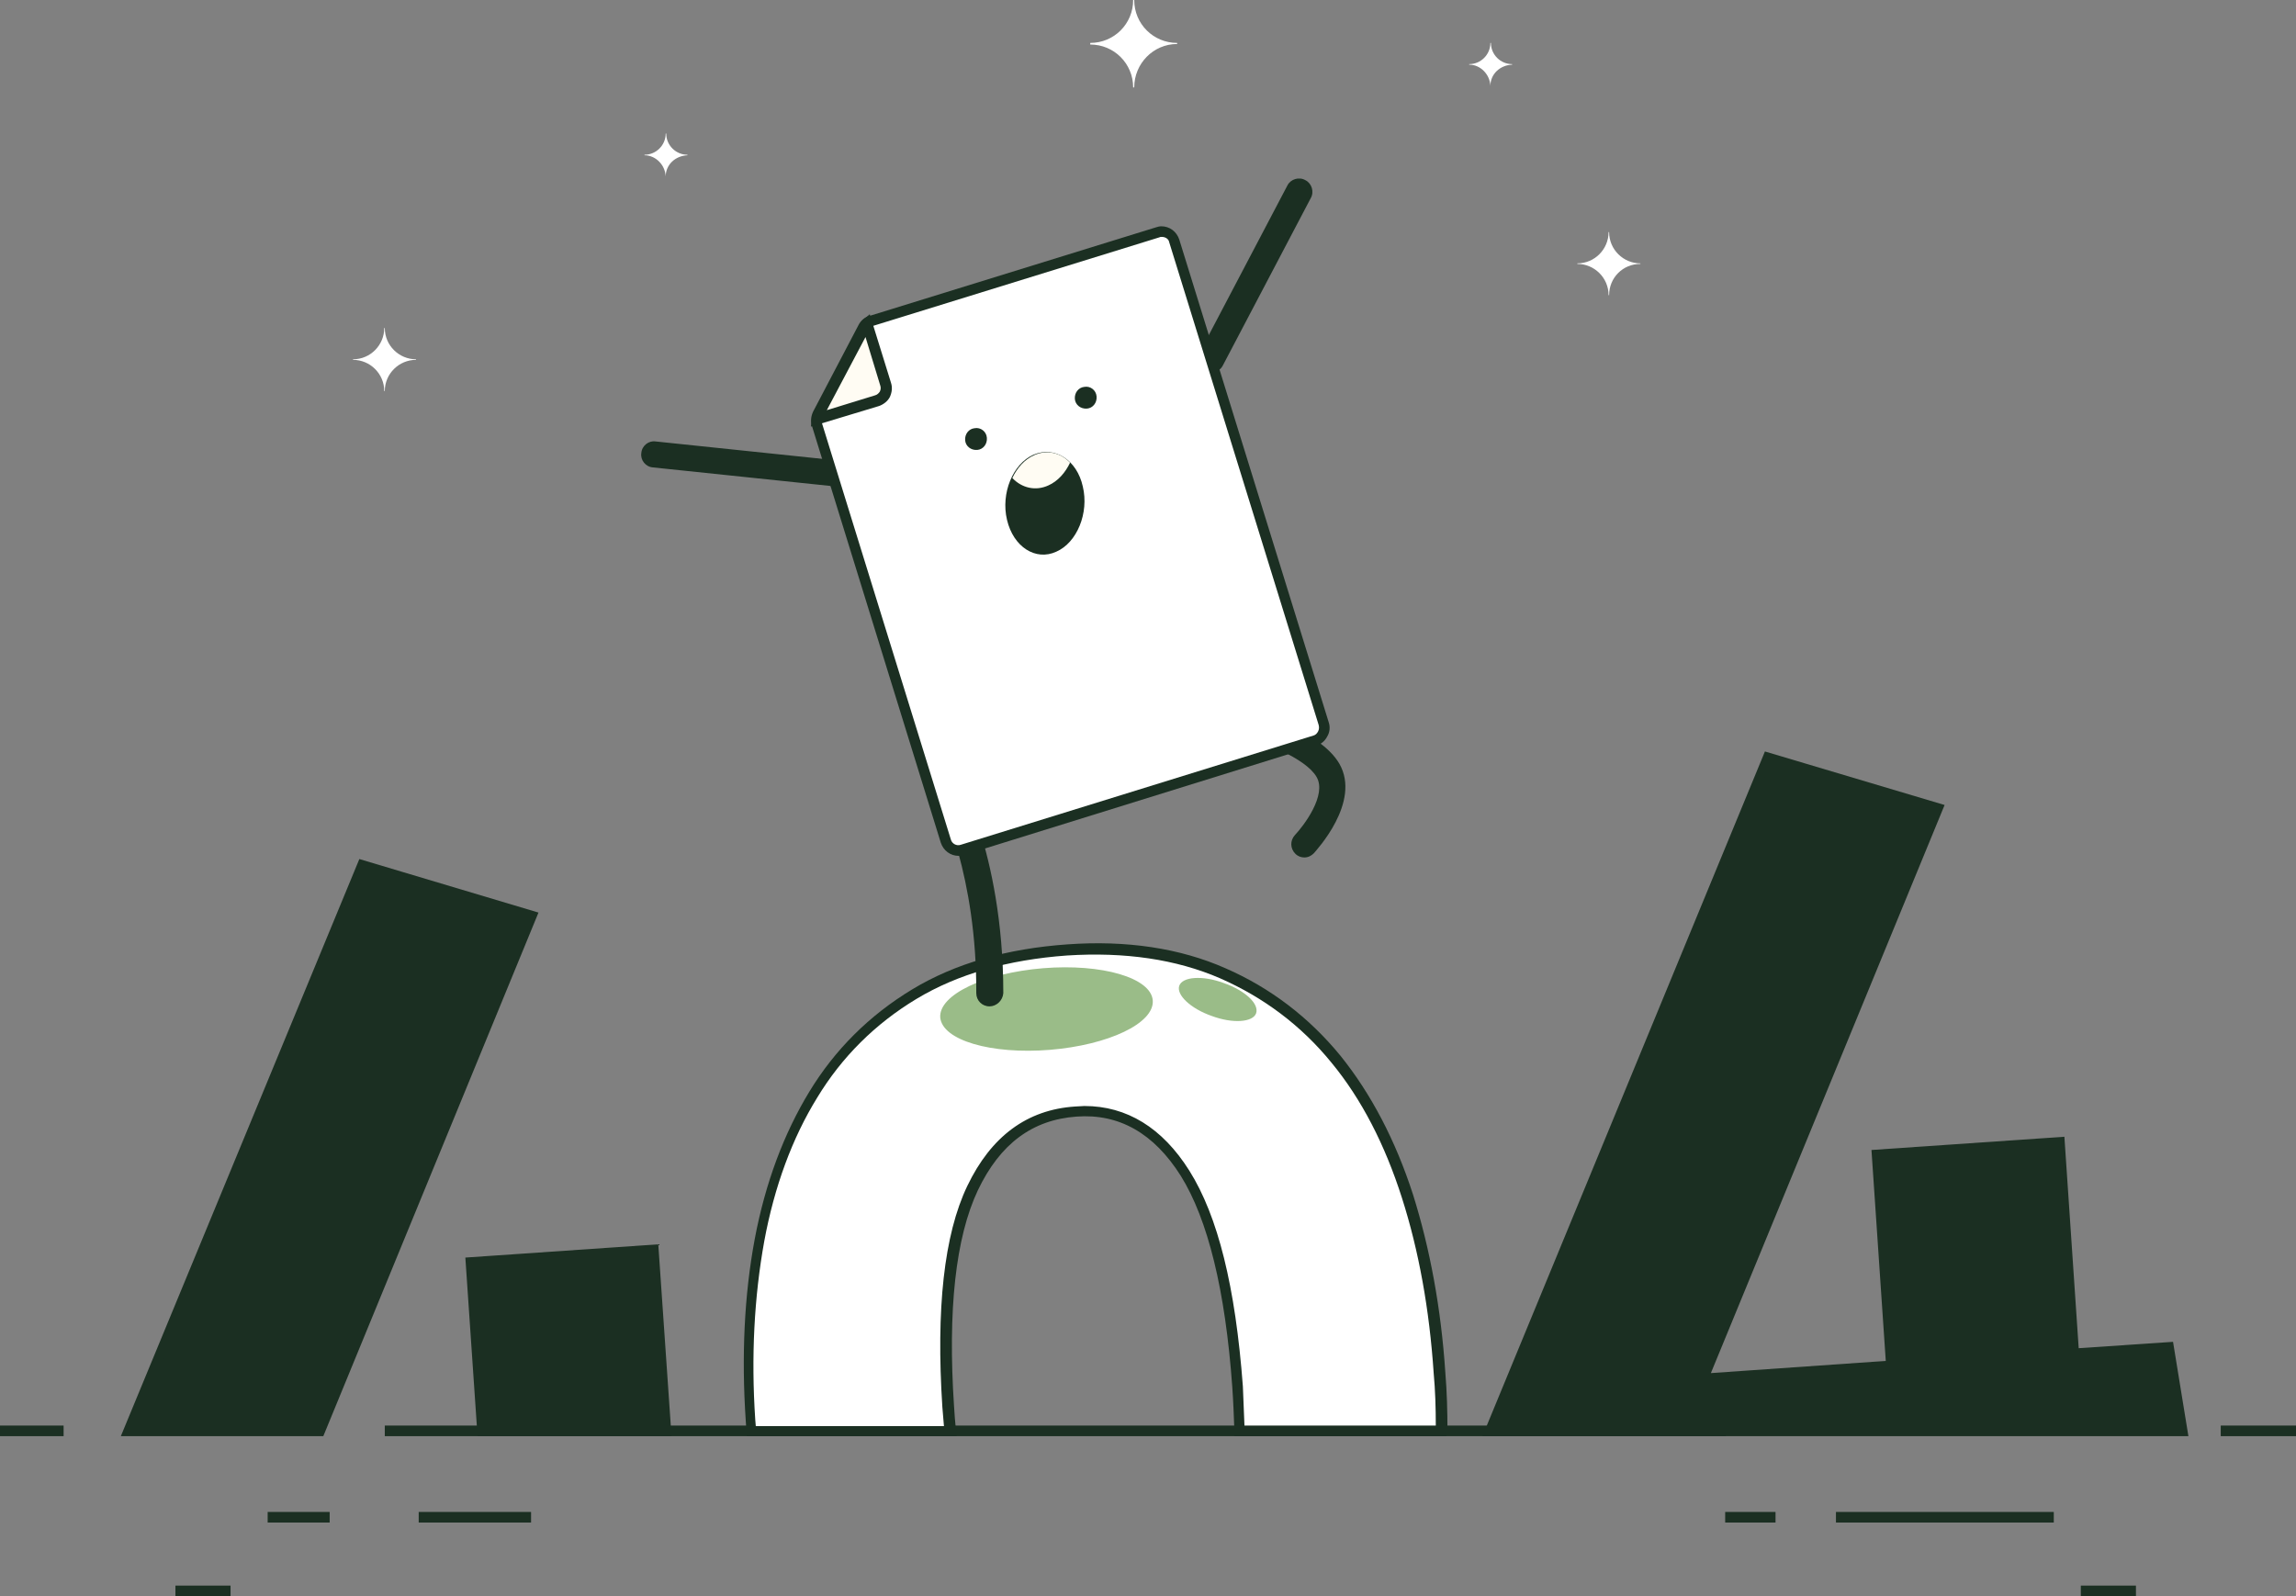 <?xml version="1.0" encoding="utf-8"?>
<!-- Generator: Adobe Illustrator 24.1.1, SVG Export Plug-In . SVG Version: 6.00 Build 0)  -->
<svg version="1.1" id="page" xmlns="http://www.w3.org/2000/svg" xmlns:xlink="http://www.w3.org/1999/xlink" x="0px" y="0px"
	 viewBox="0 0 433.2 301.2" style="enable-background:new 0 0 433.2 301.2;" xml:space="preserve">
<rect x="0" y="0" width="433.2" height="301.2" fill="#808080" stroke="none"/>
<style type="text/css">
	.st0{fill:#1B2F22;}
	.st1{fill:#FFFFFF;}
	.st2{fill:#9ABC88;}
	.st3{fill:#FFFCF3;}
</style>
<g>
	<rect x="72.6" y="269" class="st0" width="253" height="2"/>
</g>
<g>
	<rect x="419" y="269" class="st0" width="14.3" height="2"/>
</g>
<g>
	<g>
		<g>
			<g>
				<polygon class="st0" points="88.9,238.2 91.1,270 125.6,270 123.3,235.9 				"/>
				<path class="st0" d="M126.7,271H90.1l-2.3-33.7l36.4-2.5L126.7,271z M92,269h32.5l-2.2-32L90,239.2L92,269z"/>
			</g>
			<g>
				<polygon class="st0" points="60.3,270 100.2,172.9 68.3,163.3 24.3,270 				"/>
				<path class="st0" d="M61,271H22.8l45-108.9l33.8,10.1L61,271z M25.8,269h33.9l39.2-95.5l-30-9L25.8,269z"/>
			</g>
		</g>
	</g>
</g>
<g>
	<g>
		<g>
			<g>
				<path class="st1" d="M141.7,270h37.6c-0.1-1.5-0.3-3.1-0.4-4.7c-1.2-18.4,0.3-32.2,4.6-41.2c4.3-9,10.8-13.9,19.4-14.4
					c8.5-0.6,15.4,3.3,20.7,11.7c5.4,8.4,8.6,21.8,9.9,40.2c0.2,2.9,0.3,5.7,0.4,8.4h38.1c0-3.6-0.1-7.2-0.4-11
					c-0.8-12.1-2.8-23.2-6-33.4c-3.2-10.1-7.7-18.7-13.5-25.9c-5.8-7.1-13-12.5-21.4-16.2c-8.5-3.6-18.2-5.1-29.3-4.4
					c-11.3,0.8-20.9,3.6-28.9,8.4c-7.9,4.8-14.3,11.1-19.1,18.9c-4.8,7.8-8.2,17-10.2,27.4c-1.9,10.5-2.5,21.8-1.7,33.9
					C141.6,268.6,141.6,269.3,141.7,270z"/>
				<path class="st0" d="M272.9,271h-40l0-1c-0.1-2.7-0.2-5.5-0.4-8.3c-1.3-18.2-4.6-31.6-9.7-39.8c-5.1-8.1-11.7-11.8-19.7-11.2
					c-8.3,0.6-14.4,5.1-18.6,13.9c-4.2,8.9-5.7,22.6-4.5,40.7c0.1,1.6,0.2,3.1,0.4,4.6l0.1,1.1h-39.6l-0.1-1.5c0-0.5-0.1-1-0.1-1.5
					c-0.8-12-0.3-23.5,1.7-34.2c2-10.6,5.5-19.9,10.3-27.8c4.8-7.9,11.3-14.4,19.4-19.3c8.1-4.9,17.9-7.7,29.3-8.5
					c11.1-0.8,21.2,0.7,29.8,4.5c8.5,3.7,15.8,9.3,21.7,16.5c5.8,7.2,10.4,16,13.7,26.2c3.2,10.2,5.3,21.5,6.1,33.6
					c0.3,3.6,0.4,7.3,0.4,11L272.9,271z M234.8,269h36.1c0-3.3-0.1-6.7-0.4-9.9c-0.8-12-2.8-23.1-6-33.1c-3.2-10-7.6-18.6-13.3-25.5
					c-5.7-7-12.8-12.3-21-15.9c-8.3-3.6-18-5-28.9-4.3c-11.1,0.8-20.6,3.5-28.4,8.2c-7.8,4.7-14.1,11-18.7,18.6
					c-4.7,7.6-8.1,16.8-10,27.1c-1.9,10.5-2.5,21.8-1.7,33.7c0,0.4,0.1,0.8,0.1,1.2h35.5c-0.1-1.2-0.2-2.4-0.3-3.6
					c-1.2-18.5,0.3-32.5,4.7-41.7c4.5-9.4,11.3-14.4,20.3-15c0.6,0,1.2-0.1,1.8-0.1c8,0,14.7,4.1,19.8,12.2
					c5.4,8.6,8.7,21.9,10.1,40.7C234.6,264,234.7,266.5,234.8,269z"/>
			</g>
		</g>
	</g>
</g>
<g>
	<g>
		<g>
			<g>
				<polygon class="st0" points="411.7,270 409.2,254.2 391.2,255.4 388.5,215.6 354.1,217.9 356.9,257.7 321.3,260.2 365.5,152.6 
					333.6,143 281.1,270 				"/>
				<path class="st0" d="M412.9,271H279.7L333,141.8l33.9,10.1l-44.1,107.2l33-2.3l-2.7-39.8l36.4-2.5l2.7,39.9l17.8-1.2L412.9,271z
					 M282.6,269h127.9l-2.2-13.7l-18,1.2l-2.7-39.9l-32.4,2.2l2.7,39.8l-38.2,2.6l44.4-108.1l-30-9L282.6,269z"/>
			</g>
		</g>
	</g>
</g>
<path class="st2" d="M217.5,188.8c0.3,4.3-8.4,8.4-19.4,9.3c-11.1,0.9-20.3-1.8-20.7-6.1c-0.3-4.3,8.4-8.4,19.4-9.3
	C207.9,181.8,217.2,184.5,217.5,188.8z"/>
<path class="st2" d="M237,191.2c-0.6,1.7-4.4,2-8.4,0.5c-4-1.4-6.7-4-6.1-5.7c0.6-1.7,4.4-2,8.4-0.5
	C234.9,186.9,237.6,189.4,237,191.2z"/>
<g>
	<rect y="269" class="st0" width="12" height="2"/>
</g>
<g>
	<rect x="50.5" y="285.3" class="st0" width="11.7" height="2"/>
</g>
<g>
	<rect x="79" y="285.3" class="st0" width="21.2" height="2"/>
</g>
<g>
	<rect x="325.5" y="285.3" class="st0" width="9.5" height="2"/>
</g>
<g>
	<rect x="346.4" y="285.3" class="st0" width="41.1" height="2"/>
</g>
<g>
	<rect x="33.1" y="299.2" class="st0" width="10.4" height="2"/>
</g>
<g>
	<rect x="392.6" y="299.2" class="st0" width="10.4" height="2"/>
</g>
<g>
	<path class="st0" d="M186.7,189.9C186.7,189.9,186.7,189.9,186.7,189.9c-1.4,0-2.5-1.1-2.5-2.5c0.1-21.8-6.5-36.1-8.1-38.8
		c-0.3-0.3-0.6-0.8-0.7-1.3c-0.2-0.9,0.1-1.9,0.9-2.5c0.8-0.6,1.8-0.7,2.7-0.3c2.3,1.1,5.9,12.2,5.9,12.3c2,6.4,4.4,16.9,4.4,30.6
		C189.2,188.8,188,189.9,186.7,189.9z"/>
</g>
<g>
	<path class="st0" d="M246.1,161.8c-0.6,0-1.2-0.2-1.7-0.7c-1-1-1-2.5-0.1-3.5c1.7-1.8,6.1-7.6,4.1-11c-2-3.5-10.2-6.7-14.9-7.9
		c-1.3-0.3-2.2-1.7-1.8-3c0.3-1.3,1.7-2.1,3-1.8c1.4,0.4,14.2,3.7,18,10.2c4.2,7.3-4.5,16.5-4.8,16.9
		C247.4,161.5,246.8,161.8,246.1,161.8z"/>
</g>
<g>
	<path class="st0" d="M228.5,70.3c-0.4,0-0.8-0.1-1.2-0.3c-1.2-0.6-1.7-2.2-1-3.4l16.6-31.6c0.6-1.2,2.2-1.7,3.4-1
		c1.2,0.6,1.7,2.2,1,3.4L230.7,69C230.3,69.8,229.4,70.3,228.5,70.3z"/>
</g>
<g>
	<path class="st0" d="M163.7,92.4c-0.1,0-0.2,0-0.3,0l-40.2-4.2c-1.4-0.1-2.4-1.4-2.2-2.7c0.1-1.4,1.4-2.4,2.7-2.2l40.2,4.2
		c1.4,0.1,2.4,1.4,2.2,2.7C166.1,91.4,165,92.4,163.7,92.4z"/>
</g>
<g>
	<path class="st1" d="M248.2,139.8l-66.5,20.6c-1.3,0.4-2.8-0.3-3.2-1.7l-24.3-78.6c-0.2-0.6-0.1-1.3,0.2-1.9l8.6-16.4
		c0.3-0.6,0.9-1.1,1.5-1.3l54-16.7c1.3-0.4,2.8,0.3,3.2,1.7l28.2,91.1C250.3,138,249.5,139.4,248.2,139.8z"/>
	<path class="st0" d="M180.9,161.5c-1.6,0-2.9-1-3.4-2.5l-24.3-78.6c-0.3-0.9-0.2-1.8,0.2-2.7l8.6-16.4c0.4-0.8,1.2-1.5,2.1-1.7
		l54-16.7c0.3-0.1,0.7-0.2,1-0.2c1.6,0,2.9,1,3.4,2.5l28.2,91.1c0.3,0.9,0.2,1.9-0.3,2.7c-0.4,0.8-1.2,1.5-2.1,1.7L182,161.3
		C181.6,161.4,181.3,161.5,180.9,161.5z M219.2,44.7c-0.2,0-0.3,0-0.5,0.1l-54,16.7c-0.4,0.1-0.7,0.4-0.9,0.8l-8.6,16.4
		c-0.2,0.4-0.2,0.8-0.1,1.2l24.3,78.5c0.2,0.8,1.1,1.3,1.9,1l66.5-20.6c0.4-0.1,0.7-0.4,0.9-0.8c0.2-0.4,0.2-0.8,0.1-1.2l-28.2-91.1
		C220.5,45.1,219.9,44.7,219.2,44.7z"/>
</g>
<path class="st0" d="M204.3,91.8c1.2,5-1.1,10.6-5,12.3c-3.9,1.8-8.1-0.9-9.3-6c-1.2-5,1.1-10.6,5-12.3
	C199,84.1,203.2,86.8,204.3,91.8z"/>
<path class="st3" d="M195.1,85.9c-1.8,0.8-3.2,2.4-4.1,4.3c1.8,1.9,4.4,2.5,6.8,1.4c1.8-0.8,3.2-2.4,4.1-4.3
	C200.1,85.4,197.5,84.8,195.1,85.9z"/>
<g>
	<path class="st3" d="M163.5,61.1C163.5,61.1,163.5,61.1,163.5,61.1l-9.3,17.5c0,0.2-0.1,0.3-0.1,0.5l11.3-3.5
		c1.3-0.4,2-1.8,1.6-3.1L163.5,61.1z"/>
	<path class="st0" d="M153,80.5l0.2-1.5c0-0.2,0.1-0.4,0.1-0.7l0.1-0.2l9.4-17.7c0,0,0.1-0.1,0.1-0.1l1.2-1l4,12.9
		c0.3,0.9,0.2,1.8-0.2,2.7c-0.4,0.8-1.2,1.4-2,1.7L153,80.5z M163.3,63.6L156,77.4l9.1-2.8c0.4-0.1,0.7-0.4,0.9-0.7
		c0.2-0.4,0.2-0.8,0.1-1.1L163.3,63.6z"/>
</g>
<path class="st0" d="M206.9,74.8c0.1,1.2-0.7,2.2-1.8,2.3c-1.2,0.1-2.2-0.7-2.3-1.8c-0.1-1.2,0.7-2.2,1.8-2.3
	C205.7,72.8,206.8,73.6,206.9,74.8z"/>
<path class="st0" d="M186.2,82.6c0.1,1.2-0.7,2.2-1.8,2.3c-1.2,0.1-2.2-0.7-2.3-1.8c-0.1-1.2,0.7-2.2,1.8-2.3
	C185,80.6,186.1,81.4,186.2,82.6z"/>
<path class="st1" d="M281.2,16.2L281.2,16.2c-0.1-2.2-1.9-4-4-4v-0.1c2.2,0,4-1.8,4-4h0.1c0,2.2,1.8,4,4,4v0.1
	C283,12.3,281.2,14,281.2,16.2z"/>
<path class="st1" d="M125.6,33.3L125.6,33.3c-0.1-2.2-1.9-4-4-4v-0.1c2.2,0,4-1.8,4-4h0.1c0,2.2,1.8,4,4,4v0.1
	C127.4,29.4,125.6,31.1,125.6,33.3z"/>
<path class="st1" d="M214,16.5h-0.2c0-4.5-3.6-8.1-8.1-8.1V8.1c4.5,0,8.1-3.6,8.1-8.1h0.2c0,4.5,3.6,8.1,8.1,8.1v0.2
	C217.6,8.3,214,12,214,16.5z"/>
<path class="st1" d="M303.6,55.7h-0.1c0-3.3-2.7-5.9-5.9-5.9v-0.1c3.3,0,5.9-2.7,5.9-5.9h0.1c0,3.3,2.7,5.9,5.9,5.9v0.1
	C306.2,49.8,303.6,52.4,303.6,55.7z"/>
<path class="st1" d="M72.6,73.8h-0.1c0-3.3-2.7-5.9-5.9-5.9v-0.1c3.3,0,5.9-2.7,5.9-5.9h0.1c0,3.3,2.7,5.9,5.9,5.9v0.1
	C75.3,67.9,72.6,70.5,72.6,73.8z"/>
</svg>

